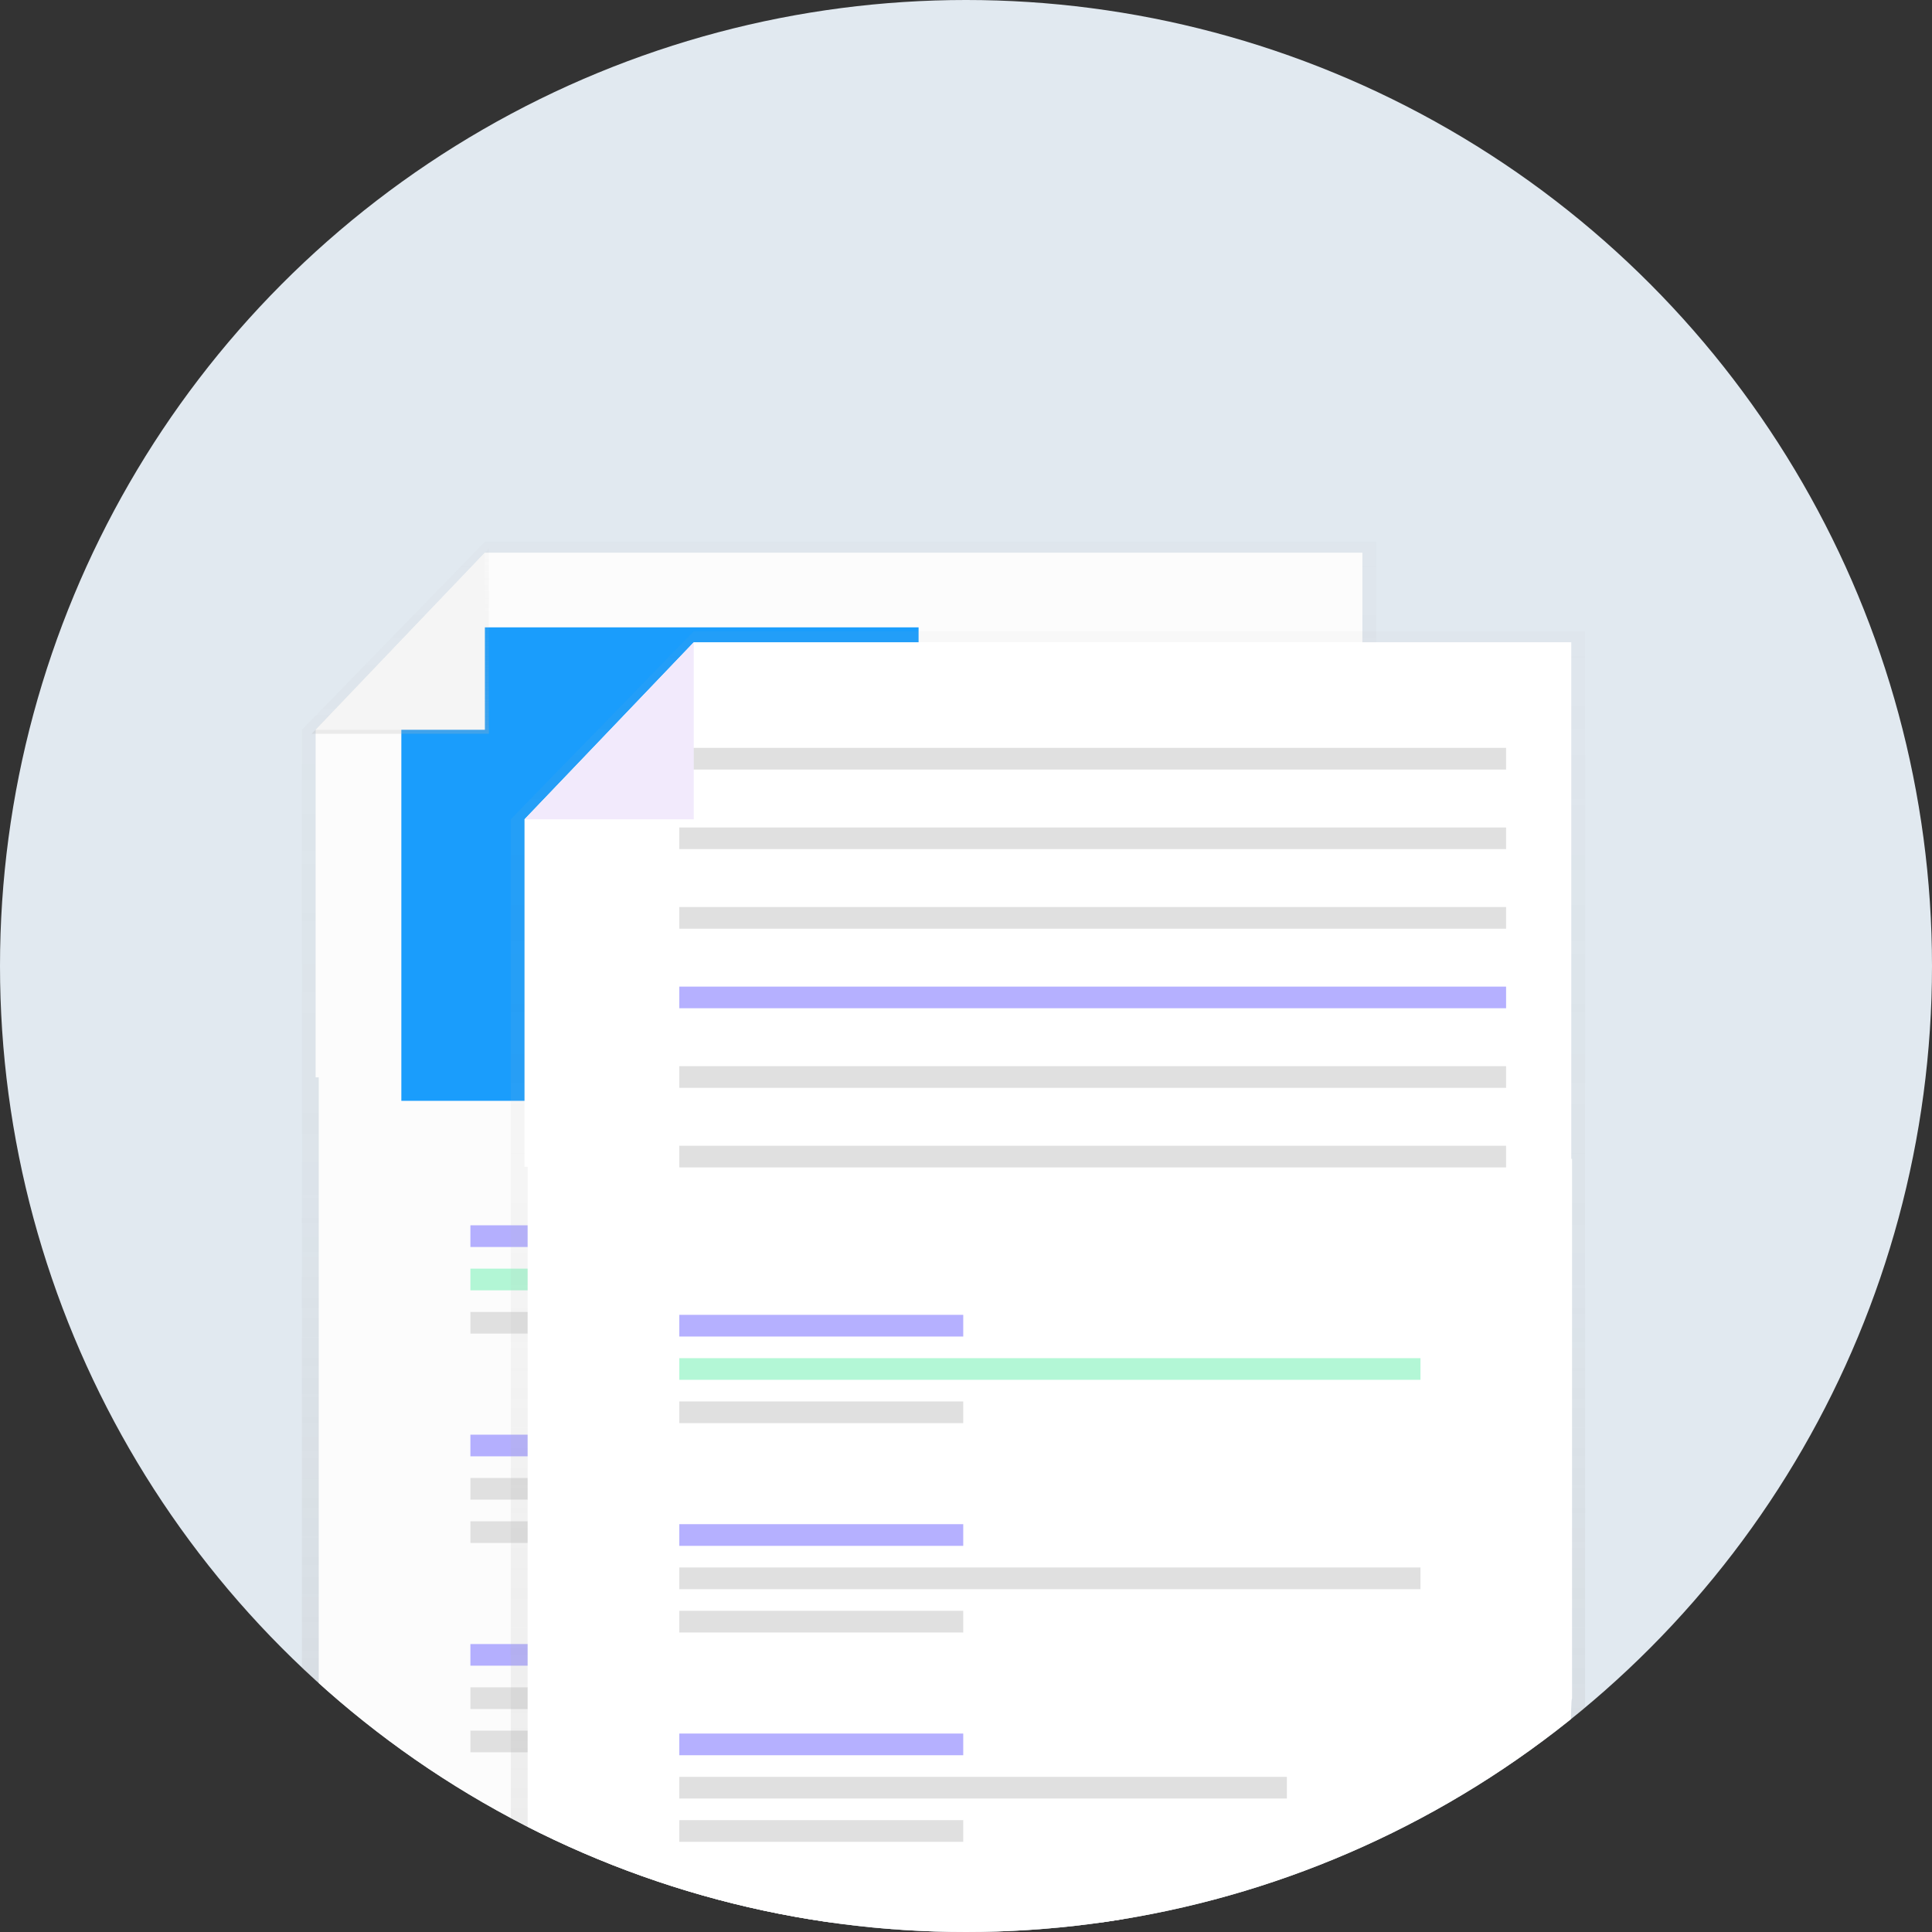 <svg xmlns="http://www.w3.org/2000/svg" xmlns:xlink="http://www.w3.org/1999/xlink" width="356" height="356" viewBox="0 0 356 356"><rect x="0" y="0" width="356" height="356" fill="#333333" stroke="none"/><defs><clipPath id="a"><circle cx="178" cy="178" r="178" transform="translate(0 -0.263)" fill="#1a9dfc"/></clipPath><linearGradient id="b" x1="0.5" y1="1" x2="0.5" gradientUnits="objectBoundingBox"><stop offset="0" stop-color="#b3b3b3" stop-opacity="0.251"/><stop offset="0.54" stop-color="#b3b3b3" stop-opacity="0.102"/><stop offset="1" stop-color="#b3b3b3" stop-opacity="0.051"/></linearGradient><linearGradient id="c" x1="0.5" x2="0.5" y2="0" xlink:href="#b"/></defs><g transform="translate(-1230 -591)"><g transform="translate(1230 591.263)"><circle cx="178" cy="178" r="178" transform="translate(0 -0.263)" fill="#e1e9f0"/></g><g transform="translate(1230 591.263)" clip-path="url(#a)"><g transform="translate(55.625 99.57)"><path d="M387.762,287.517c0-18.974,18.736-36.467,37.71-36.467,2.907,0,5.726-.733,8.431-.059.037-.828.059-5.7.059-6.532V51.81H269.725L236,86.451v224.16H391.061C387.725,305.318,387.762,294.24,387.762,287.517Z" transform="translate(-236 -51.81)" fill="url(#b)"/><path d="M390.2,459.161a42.889,42.889,0,0,1,42.889-42.889c1.294,0,2.566.062,3.842.172V317H244.48V474.191H392.91A42.8,42.8,0,0,1,390.2,459.161Z" transform="translate(-241.371 -219.788)" fill="#fcfcfc"/><path d="M199.794,102.162H6.91V38.125L38.1,5.5H199.794Z" transform="translate(-4.377 -3.484)" fill="#fcfcfc"/><rect width="52.321" height="3.992" transform="translate(131.083 21.478)" fill="#e0e0e0"/><rect width="52.321" height="3.992" transform="translate(131.083 36.141)" fill="#e0e0e0"/><rect width="52.321" height="3.992" transform="translate(131.083 50.804)" fill="#e0e0e0"/><rect width="52.321" height="3.992" transform="translate(131.083 65.467)" fill="#6c63ff" opacity="0.5"/><rect width="52.321" height="3.992" transform="translate(131.083 80.13)" fill="#e0e0e0"/><rect width="52.321" height="3.992" transform="translate(131.083 94.792)" fill="#e0e0e0"/><rect width="52.321" height="3.992" transform="translate(31.056 125.951)" fill="#6c63ff" opacity="0.5"/><rect width="52.321" height="3.992" transform="translate(31.056 141.912)" fill="#e0e0e0"/><rect width="136.571" height="3.992" transform="translate(31.056 133.932)" fill="#69f0ae" opacity="0.5"/><rect width="52.321" height="3.992" transform="translate(31.056 164.526)" fill="#6c63ff" opacity="0.5"/><rect width="52.321" height="3.992" transform="translate(31.056 180.49)" fill="#e0e0e0"/><rect width="136.571" height="3.992" transform="translate(31.056 172.506)" fill="#e0e0e0"/><rect width="52.321" height="3.992" transform="translate(31.056 203.104)" fill="#6c63ff" opacity="0.5"/><rect width="52.321" height="3.992" transform="translate(31.056 219.065)" fill="#e0e0e0"/><rect width="111.955" height="3.992" transform="translate(31.056 211.085)" fill="#e0e0e0"/><path d="M145.309,130.245H50V47.032L53.3,43h92.01Z" transform="translate(-31.671 -27.237)" fill="#1a9dfc"/><path d="M4.91,37.591H37.568V3.5Z" transform="translate(-3.11 -2.217)" fill="url(#c)"/><path d="M6.91,38.125H38.1V5.5Z" transform="translate(-4.377 -3.484)" fill="#f5f5f5"/><path d="M538.961,289.46V96.81H374.725L341,131.451v224.16H496.061c-10.234.383,42.9,0,42.9,0Z" transform="translate(-302.51 -80.314)" fill="url(#b)"/><path d="M541.931,461.444V362H349.48V519.191H497.91c-5.009.145,44.022,0,44.022,0S541.3,461.39,541.931,461.444Z" transform="translate(-307.881 -248.292)" fill="#fff"/><path d="M304.794,147.162H111.91V83.125L143.1,50.5H304.794Z" transform="translate(-70.887 -31.988)" fill="#fff"/><rect width="152.348" height="3.992" transform="translate(69.547 37.973)" fill="#e0e0e0"/><rect width="152.348" height="3.992" transform="translate(69.547 52.636)" fill="#e0e0e0"/><rect width="152.348" height="3.992" transform="translate(69.547 67.299)" fill="#e0e0e0"/><rect width="152.348" height="3.992" transform="translate(69.547 81.962)" fill="#6c63ff" opacity="0.5"/><rect width="152.348" height="3.992" transform="translate(69.547 96.625)" fill="#e0e0e0"/><rect width="152.348" height="3.992" transform="translate(69.547 111.288)" fill="#e0e0e0"/><rect width="52.321" height="3.992" transform="translate(69.546 142.447)" fill="#6c63ff" opacity="0.5"/><rect width="52.321" height="3.992" transform="translate(69.546 158.408)" fill="#e0e0e0"/><rect width="136.571" height="3.992" transform="translate(69.546 150.427)" fill="#69f0ae" opacity="0.5"/><rect width="52.321" height="3.992" transform="translate(69.546 181.022)" fill="#6c63ff" opacity="0.5"/><rect width="52.321" height="3.992" transform="translate(69.546 196.986)" fill="#e0e0e0"/><rect width="136.571" height="3.992" transform="translate(69.546 189.002)" fill="#e0e0e0"/><rect width="52.321" height="3.992" transform="translate(69.546 219.6)" fill="#6c63ff" opacity="0.5"/><rect width="52.321" height="3.992" transform="translate(69.546 235.561)" fill="#e0e0e0"/><rect width="111.955" height="3.992" transform="translate(69.546 227.58)" fill="#e0e0e0"/><path d="M109.91,82.591h32.658V48.5Z" transform="translate(-69.62 -30.721)" fill="url(#c)"/><path d="M111.91,83.125H143.1V50.5Z" transform="translate(-70.887 -31.988)" fill="#f2eafc"/></g></g></g></svg>